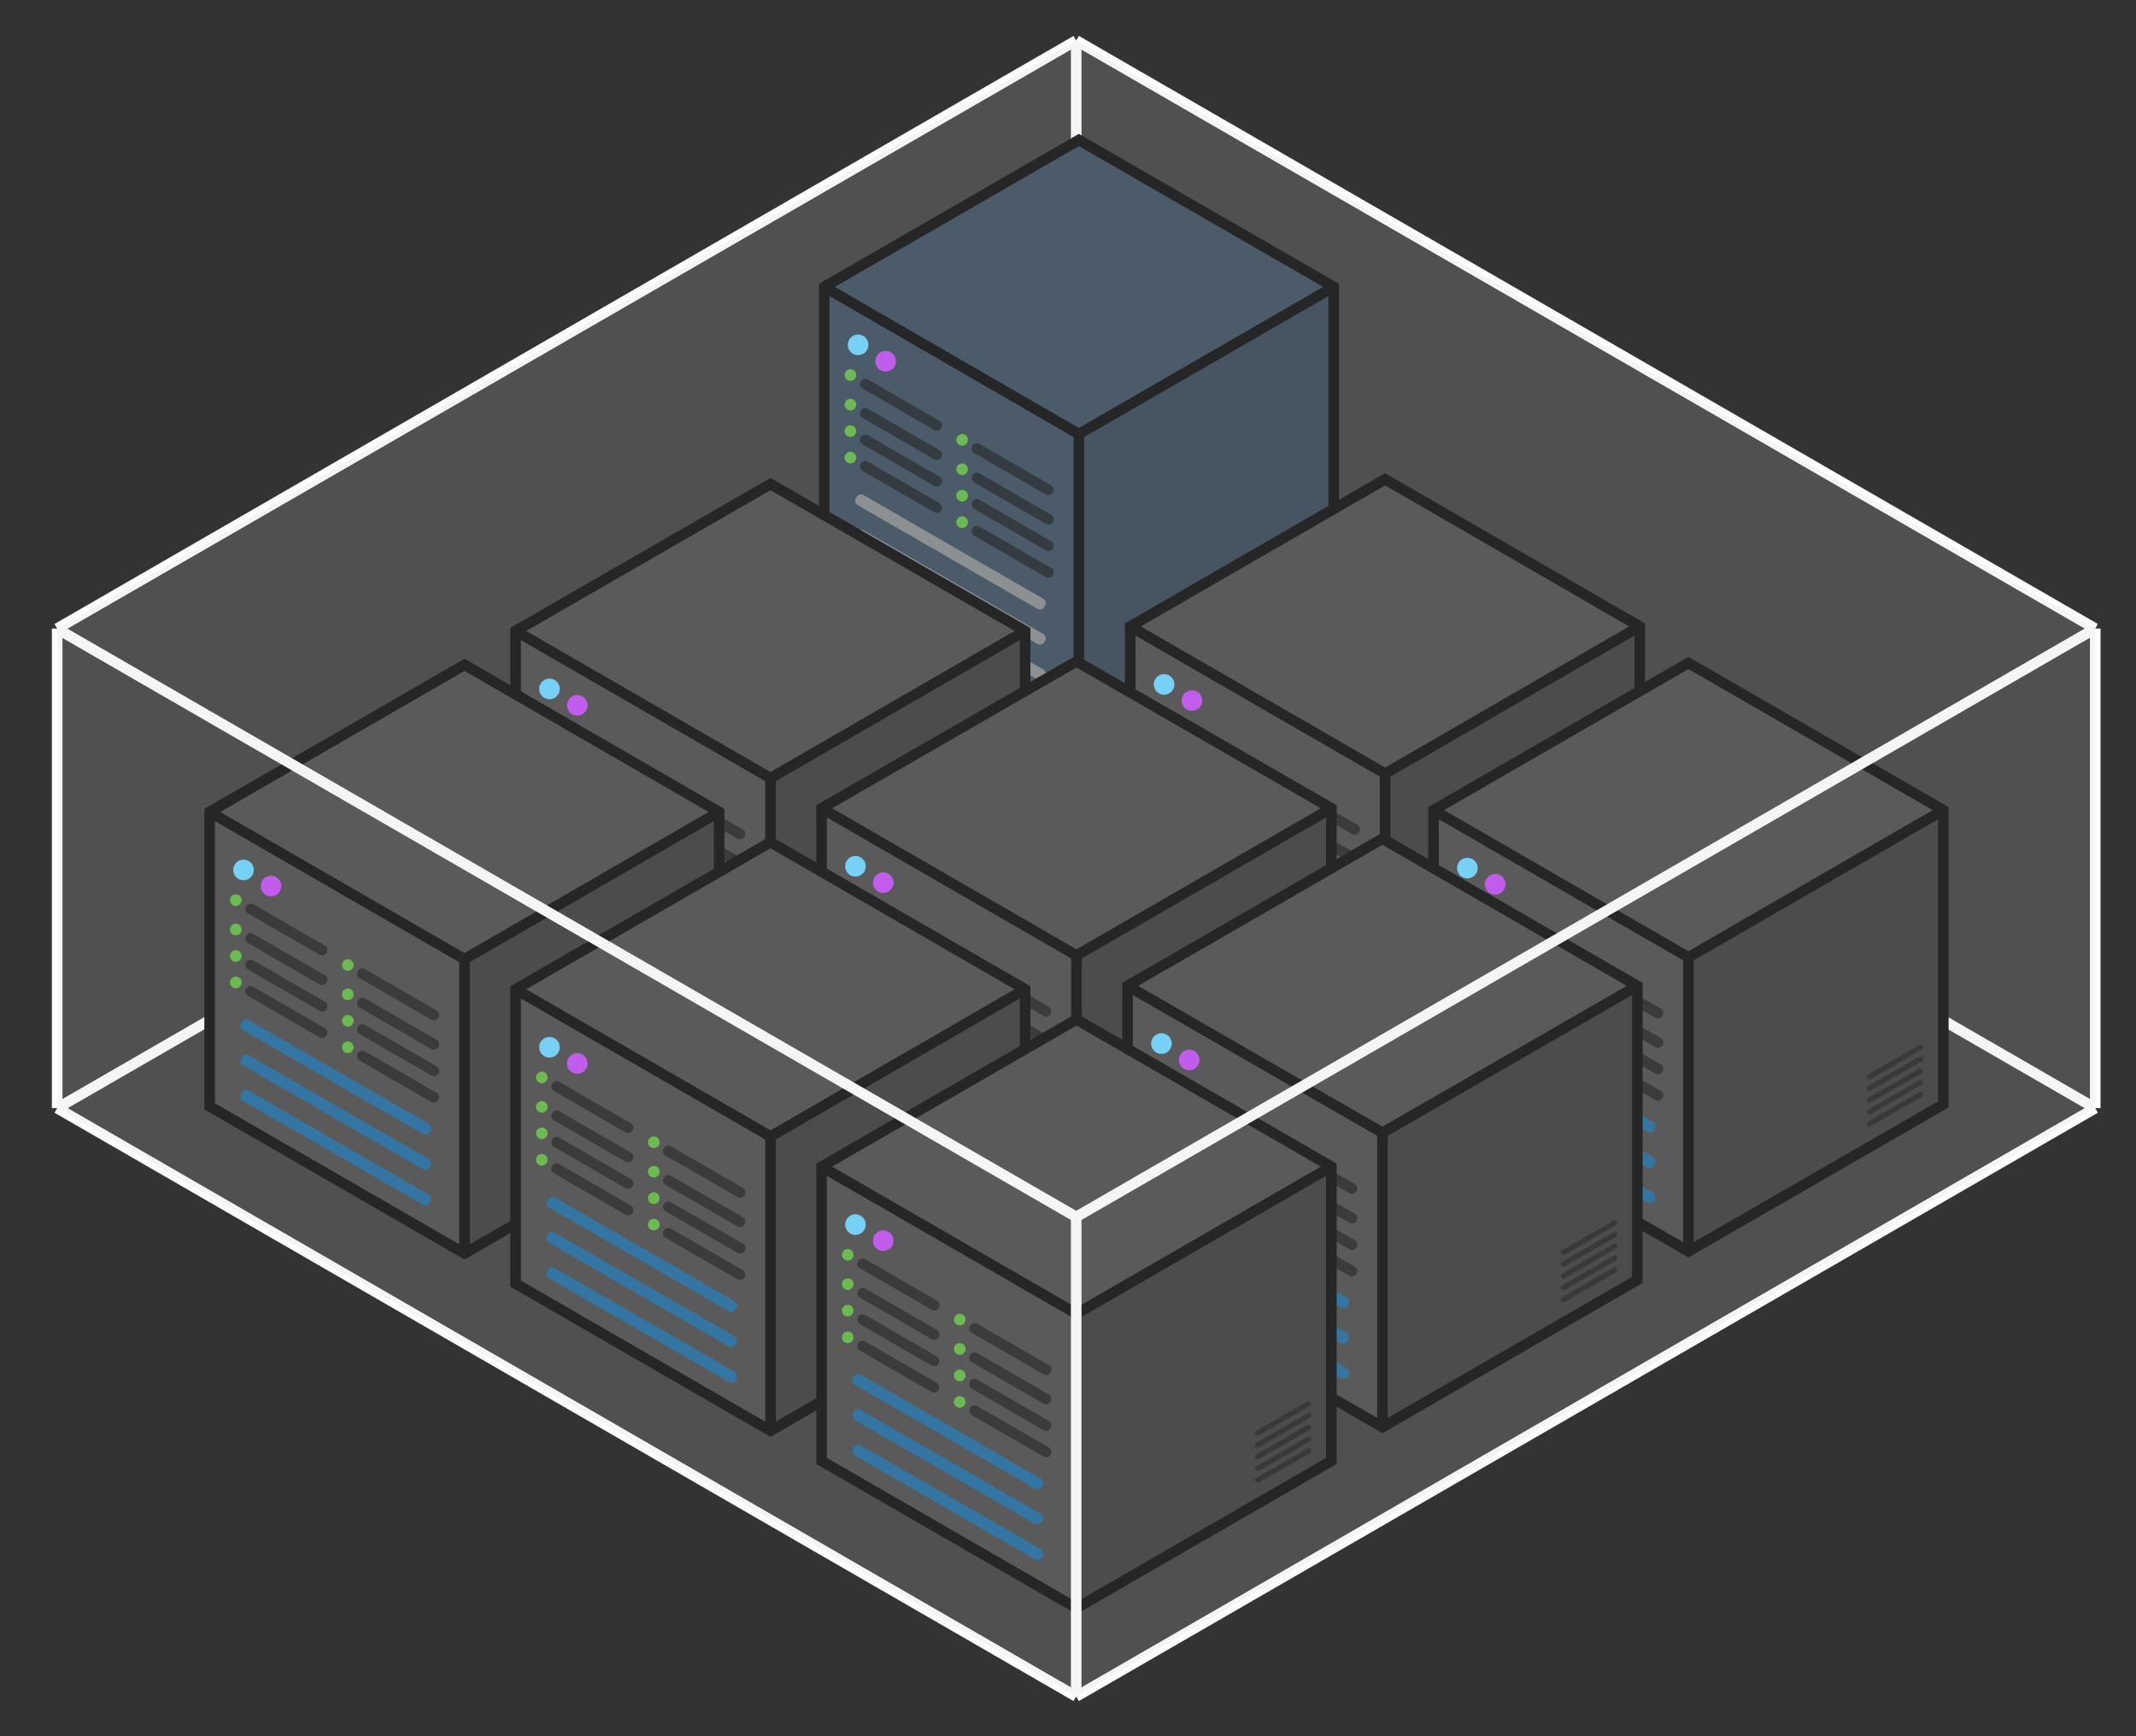 <?xml version="1.0" encoding="utf-8"?>
<!-- Generator: Adobe Illustrator 18.1.0, SVG Export Plug-In . SVG Version: 6.00 Build 0)  -->
<svg version="1.1" xmlns="http://www.w3.org/2000/svg" xmlns:xlink="http://www.w3.org/1999/xlink" x="0px" y="0px"
	 viewBox="0 0 807 656" enable-background="new 0 0 807 656" xml:space="preserve">
<rect x="0" y="0" width="807" height="656" fill="#333333" stroke="none"/>
<g id="background" display="none">
	<rect display="inline" fill="#2E343E" width="807" height="656"/>
</g>
<g id="main">
	<line fill="none" stroke="#FFFFFF" stroke-width="4" stroke-miterlimit="10" x1="406.6" y1="196.5" x2="406.6" y2="15.3"/>
	<line fill="none" stroke="#FFFFFF" stroke-width="4" stroke-miterlimit="10" x1="791.6" y1="418.7" x2="406.6" y2="196.5"/>
	<line fill="#FF0000" stroke="#FFFFFF" stroke-width="4" stroke-miterlimit="10" x1="21.6" y1="418.7" x2="406.6" y2="196.5"/>
	<g>
		<g>
			<polygon fill="#2E4153" points="311.4,108.4 407.6,164 503.9,108.4 407.6,52.9 			"/>
			<polygon fill="#293A49" points="407.6,275.2 407.6,164 503.9,108.4 503.9,219.6 			"/>
			<polygon fill="#2E4153" points="407.6,275.2 407.6,164 311.4,108.5 311.4,219.6 			"/>
			<polyline fill="none" stroke="#000000" stroke-width="4" stroke-miterlimit="10" points="311.4,108.4 407.6,164 407.6,275.2 
				407.6,164 503.9,108.4 			"/>
			<polygon fill="none" stroke="#000000" stroke-width="4" stroke-miterlimit="10" points="311.4,108.4 311.4,219.6 407.6,275.2 
				503.9,219.6 503.9,108.4 407.6,52.9 			"/>
			<g>
				<path fill="#7E8284" d="M394.6,229.3c-0.6,1-1.8,1.3-2.7,0.7l-67.8-39.1c-1-0.6-1.3-1.8-0.7-2.7l0.2-0.4c0.6-1,1.8-1.3,2.7-0.7
					l67.8,39.1c1,0.6,1.3,1.8,0.7,2.7L394.6,229.3z"/>
			</g>
			<g>
				<path fill="#7E8284" d="M394.6,242.6c-0.6,1-1.8,1.3-2.7,0.7l-67.8-39.1c-1-0.6-1.3-1.8-0.7-2.7l0.2-0.4c0.6-1,1.8-1.3,2.7-0.7
					l67.8,39.1c1,0.6,1.3,1.8,0.7,2.7L394.6,242.6z"/>
			</g>
			<g>
				<path fill="#7E8284" d="M394.6,256c-0.6,1-1.8,1.3-2.7,0.7l-67.8-39.1c-1-0.6-1.3-1.8-0.7-2.7l0.2-0.4c0.6-1,1.8-1.3,2.7-0.7
					l67.8,39.1c1,0.6,1.3,1.8,0.7,2.7L394.6,256z"/>
			</g>
			<g>
				<g>
					
						<line opacity="0.6" fill="none" stroke="#000000" stroke-width="4" stroke-linecap="round" stroke-miterlimit="10" x1="396.1" y1="206.2" x2="369.1" y2="190.6"/>
					<circle fill="#54B734" cx="363.5" cy="187.3" r="2.2"/>
				</g>
				<g>
					
						<line opacity="0.6" fill="none" stroke="#000000" stroke-width="4" stroke-linecap="round" stroke-miterlimit="10" x1="396.1" y1="196.2" x2="369.1" y2="180.6"/>
					<circle fill="#54B734" cx="363.5" cy="177.3" r="2.2"/>
				</g>
				<g>
					
						<line opacity="0.6" fill="none" stroke="#000000" stroke-width="4" stroke-linecap="round" stroke-miterlimit="10" x1="396.1" y1="185.1" x2="369.1" y2="169.5"/>
					<circle fill="#54B734" cx="363.5" cy="166.2" r="2.2"/>
				</g>
				<g>
					
						<line opacity="0.6" fill="none" stroke="#000000" stroke-width="4" stroke-linecap="round" stroke-miterlimit="10" x1="353.9" y1="181.8" x2="326.9" y2="166.2"/>
					<circle fill="#54B734" cx="321.3" cy="162.9" r="2.2"/>
				</g>
				<g>
					
						<line opacity="0.6" fill="none" stroke="#000000" stroke-width="4" stroke-linecap="round" stroke-miterlimit="10" x1="396.1" y1="216.3" x2="369.1" y2="200.7"/>
					<circle fill="#54B734" cx="363.5" cy="197.3" r="2.2"/>
				</g>
				<g>
					
						<line opacity="0.6" fill="none" stroke="#000000" stroke-width="4" stroke-linecap="round" stroke-miterlimit="10" x1="353.9" y1="191.8" x2="326.9" y2="176.2"/>
					<circle fill="#54B734" cx="321.3" cy="172.9" r="2.2"/>
				</g>
				<g>
					
						<line opacity="0.6" fill="none" stroke="#000000" stroke-width="4" stroke-linecap="round" stroke-miterlimit="10" x1="353.9" y1="171.8" x2="326.9" y2="156.2"/>
					<circle fill="#54B734" cx="321.3" cy="152.9" r="2.2"/>
				</g>
				<g>
					
						<line opacity="0.6" fill="none" stroke="#000000" stroke-width="4" stroke-linecap="round" stroke-miterlimit="10" x1="353.9" y1="160.7" x2="326.9" y2="145.1"/>
					<circle fill="#54B734" cx="321.3" cy="141.7" r="2.2"/>
				</g>
			</g>
			<circle fill="#64D0FF" cx="324.2" cy="130.3" r="3.9"/>
			<circle fill="#BF42F4" cx="334.6" cy="136.5" r="3.9"/>
			
				<line opacity="0.5" fill="none" stroke="#000000" stroke-width="2" stroke-linecap="round" stroke-miterlimit="10" x1="476.1" y1="226.9" x2="495.3" y2="215.8"/>
			
				<line opacity="0.5" fill="none" stroke="#000000" stroke-width="2" stroke-linecap="round" stroke-miterlimit="10" x1="476.1" y1="222.5" x2="495.3" y2="211.4"/>
			
				<line opacity="0.5" fill="none" stroke="#000000" stroke-width="2" stroke-linecap="round" stroke-miterlimit="10" x1="476.1" y1="218" x2="495.3" y2="206.9"/>
			
				<line opacity="0.5" fill="none" stroke="#000000" stroke-width="2" stroke-linecap="round" stroke-miterlimit="10" x1="476.1" y1="213.6" x2="495.3" y2="202.5"/>
			
				<line opacity="0.5" fill="none" stroke="#000000" stroke-width="2" stroke-linecap="round" stroke-miterlimit="10" x1="476.1" y1="209.2" x2="495.3" y2="198"/>
		</g>
		<g>
			<polygon fill="#404040" points="427,236.7 523.3,292.3 619.5,236.7 523.3,181.1 			"/>
			<polygon fill="#2F2F2F" points="523.3,403.4 523.3,292.3 619.5,236.7 619.5,347.8 			"/>
			<polygon fill="#404040" points="523.3,403.4 523.3,292.3 427,236.7 427,347.9 			"/>
			<polyline fill="none" stroke="#000000" stroke-width="4" stroke-miterlimit="10" points="427,236.7 523.3,292.3 523.3,403.4 
				523.3,292.3 619.5,236.7 			"/>
			<polygon fill="none" stroke="#000000" stroke-width="4" stroke-miterlimit="10" points="427,236.7 427,347.8 523.3,403.4 
				619.5,347.8 619.5,236.7 523.3,181.1 			"/>
			<g>
				<path fill="#10639B" d="M510.2,357.5c-0.6,1-1.8,1.3-2.7,0.7l-67.8-39.1c-1-0.5-1.3-1.8-0.7-2.7l0.2-0.4c0.6-1,1.8-1.3,2.7-0.7
					l67.8,39.1c1,0.5,1.3,1.8,0.7,2.7L510.2,357.5z"/>
			</g>
			<g>
				<path fill="#10639B" d="M510.2,370.9c-0.6,1-1.8,1.3-2.7,0.7l-67.8-39.1c-1-0.6-1.3-1.8-0.7-2.7l0.2-0.4c0.6-1,1.8-1.3,2.7-0.7
					l67.8,39.1c1,0.5,1.3,1.8,0.7,2.7L510.2,370.9z"/>
			</g>
			<g>
				<path fill="#10639B" d="M510.2,384.2c-0.6,1-1.8,1.3-2.7,0.7l-67.8-39.1c-1-0.6-1.3-1.8-0.7-2.7l0.2-0.4c0.6-1,1.8-1.3,2.7-0.7
					l67.8,39.1c1,0.6,1.3,1.8,0.7,2.7L510.2,384.2z"/>
			</g>
			<g>
				<g>
					
						<line opacity="0.6" fill="none" stroke="#000000" stroke-width="4" stroke-linecap="round" stroke-miterlimit="10" x1="511.8" y1="334.5" x2="484.7" y2="318.9"/>
					<circle fill="#54B734" cx="479.2" cy="315.6" r="2.2"/>
				</g>
				<g>
					
						<line opacity="0.6" fill="none" stroke="#000000" stroke-width="4" stroke-linecap="round" stroke-miterlimit="10" x1="511.8" y1="324.5" x2="484.7" y2="308.9"/>
					<circle fill="#54B734" cx="479.2" cy="305.5" r="2.2"/>
				</g>
				<g>
					
						<line opacity="0.6" fill="none" stroke="#000000" stroke-width="4" stroke-linecap="round" stroke-miterlimit="10" x1="511.8" y1="313.4" x2="484.7" y2="297.8"/>
					<circle fill="#54B734" cx="479.2" cy="294.4" r="2.2"/>
				</g>
				<g>
					
						<line opacity="0.6" fill="none" stroke="#000000" stroke-width="4" stroke-linecap="round" stroke-miterlimit="10" x1="469.5" y1="310" x2="442.5" y2="294.4"/>
					<circle fill="#54B734" cx="436.9" cy="291.1" r="2.2"/>
				</g>
				<g>
					
						<line opacity="0.6" fill="none" stroke="#000000" stroke-width="4" stroke-linecap="round" stroke-miterlimit="10" x1="511.8" y1="344.5" x2="484.7" y2="328.9"/>
					<circle fill="#54B734" cx="479.2" cy="325.6" r="2.2"/>
				</g>
				<g>
					
						<line opacity="0.6" fill="none" stroke="#000000" stroke-width="4" stroke-linecap="round" stroke-miterlimit="10" x1="469.5" y1="320" x2="442.5" y2="304.4"/>
					<circle fill="#54B734" cx="436.9" cy="301.1" r="2.2"/>
				</g>
				<g>
					
						<line opacity="0.6" fill="none" stroke="#000000" stroke-width="4" stroke-linecap="round" stroke-miterlimit="10" x1="469.5" y1="300" x2="442.5" y2="284.4"/>
					<circle fill="#54B734" cx="436.9" cy="281.1" r="2.2"/>
				</g>
				<g>
					
						<line opacity="0.6" fill="none" stroke="#000000" stroke-width="4" stroke-linecap="round" stroke-miterlimit="10" x1="469.5" y1="288.9" x2="442.5" y2="273.3"/>
					<circle fill="#54B734" cx="436.9" cy="270" r="2.2"/>
				</g>
			</g>
			<circle fill="#64D0FF" cx="439.8" cy="258.6" r="3.9"/>
			<circle fill="#BF42F4" cx="450.3" cy="264.7" r="3.9"/>
			
				<line opacity="0.5" fill="none" stroke="#000000" stroke-width="2" stroke-linecap="round" stroke-miterlimit="10" x1="591.7" y1="355.2" x2="611" y2="344.1"/>
			
				<line opacity="0.5" fill="none" stroke="#000000" stroke-width="2" stroke-linecap="round" stroke-miterlimit="10" x1="591.7" y1="350.7" x2="611" y2="339.6"/>
			
				<line opacity="0.5" fill="none" stroke="#000000" stroke-width="2" stroke-linecap="round" stroke-miterlimit="10" x1="591.7" y1="346.3" x2="611" y2="335.2"/>
			
				<line opacity="0.5" fill="none" stroke="#000000" stroke-width="2" stroke-linecap="round" stroke-miterlimit="10" x1="591.7" y1="341.8" x2="611" y2="330.7"/>
			
				<line opacity="0.5" fill="none" stroke="#000000" stroke-width="2" stroke-linecap="round" stroke-miterlimit="10" x1="591.7" y1="337.4" x2="611" y2="326.3"/>
		</g>
		<g>
			<polygon fill="#404040" points="541.6,306.1 637.9,361.7 734.2,306.1 637.9,250.5 			"/>
			<polygon fill="#2F2F2F" points="637.9,472.8 637.9,361.7 734.2,306.1 734.2,417.3 			"/>
			<polygon fill="#404040" points="637.9,472.8 637.9,361.7 541.6,306.1 541.6,417.3 			"/>
			<polyline fill="none" stroke="#000000" stroke-width="4" stroke-miterlimit="10" points="541.6,306.1 637.9,361.7 637.9,472.8 
				637.9,361.7 734.2,306.1 			"/>
			<polygon fill="none" stroke="#000000" stroke-width="4" stroke-miterlimit="10" points="541.6,306.1 541.6,417.3 637.9,472.8 
				734.2,417.3 734.2,306.1 637.9,250.5 			"/>
			<g>
				<path fill="#10639B" d="M624.9,426.9c-0.6,1-1.8,1.3-2.7,0.7l-67.8-39.1c-1-0.6-1.3-1.8-0.7-2.7l0.2-0.4c0.5-1,1.8-1.3,2.7-0.7
					l67.8,39.1c1,0.6,1.3,1.8,0.7,2.7L624.9,426.9z"/>
			</g>
			<g>
				<path fill="#10639B" d="M624.9,440.3c-0.6,1-1.8,1.3-2.7,0.7l-67.8-39.1c-1-0.5-1.3-1.8-0.7-2.7l0.2-0.4c0.5-1,1.8-1.3,2.7-0.7
					l67.8,39.1c1,0.6,1.3,1.8,0.7,2.7L624.9,440.3z"/>
			</g>
			<g>
				<path fill="#10639B" d="M624.9,453.6c-0.6,1-1.8,1.3-2.7,0.7l-67.8-39.1c-1-0.5-1.3-1.8-0.7-2.7l0.2-0.4c0.5-1,1.8-1.3,2.7-0.7
					l67.8,39.1c1,0.5,1.3,1.8,0.7,2.7L624.9,453.6z"/>
			</g>
			<g>
				<g>
					
						<line opacity="0.6" fill="none" stroke="#000000" stroke-width="4" stroke-linecap="round" stroke-miterlimit="10" x1="626.4" y1="403.9" x2="599.4" y2="388.3"/>
					<circle fill="#54B734" cx="593.8" cy="385" r="2.2"/>
				</g>
				<g>
					
						<line opacity="0.6" fill="none" stroke="#000000" stroke-width="4" stroke-linecap="round" stroke-miterlimit="10" x1="626.4" y1="393.9" x2="599.4" y2="378.3"/>
					<circle fill="#54B734" cx="593.8" cy="375" r="2.2"/>
				</g>
				<g>
					
						<line opacity="0.6" fill="none" stroke="#000000" stroke-width="4" stroke-linecap="round" stroke-miterlimit="10" x1="626.4" y1="382.8" x2="599.4" y2="367.2"/>
					<circle fill="#54B734" cx="593.8" cy="363.8" r="2.2"/>
				</g>
				<g>
					
						<line opacity="0.6" fill="none" stroke="#000000" stroke-width="4" stroke-linecap="round" stroke-miterlimit="10" x1="584.1" y1="379.4" x2="557.1" y2="363.8"/>
					<circle fill="#54B734" cx="551.6" cy="360.5" r="2.2"/>
				</g>
				<g>
					
						<line opacity="0.6" fill="none" stroke="#000000" stroke-width="4" stroke-linecap="round" stroke-miterlimit="10" x1="626.4" y1="413.9" x2="599.4" y2="398.3"/>
					<circle fill="#54B734" cx="593.8" cy="395" r="2.2"/>
				</g>
				<g>
					
						<line opacity="0.6" fill="none" stroke="#000000" stroke-width="4" stroke-linecap="round" stroke-miterlimit="10" x1="584.1" y1="389.4" x2="557.1" y2="373.8"/>
					<circle fill="#54B734" cx="551.6" cy="370.5" r="2.2"/>
				</g>
				<g>
					
						<line opacity="0.6" fill="none" stroke="#000000" stroke-width="4" stroke-linecap="round" stroke-miterlimit="10" x1="584.1" y1="369.4" x2="557.1" y2="353.8"/>
					<circle fill="#54B734" cx="551.6" cy="350.5" r="2.2"/>
				</g>
				<g>
					
						<line opacity="0.6" fill="none" stroke="#000000" stroke-width="4" stroke-linecap="round" stroke-miterlimit="10" x1="584.1" y1="358.3" x2="557.1" y2="342.7"/>
					<circle fill="#54B734" cx="551.6" cy="339.4" r="2.2"/>
				</g>
			</g>
			<circle fill="#64D0FF" cx="554.4" cy="328" r="3.9"/>
			<circle fill="#BF42F4" cx="564.9" cy="334.1" r="3.9"/>
			
				<line opacity="0.5" fill="none" stroke="#000000" stroke-width="2" stroke-linecap="round" stroke-miterlimit="10" x1="706.3" y1="424.6" x2="725.6" y2="413.5"/>
			
				<line opacity="0.5" fill="none" stroke="#000000" stroke-width="2" stroke-linecap="round" stroke-miterlimit="10" x1="706.3" y1="420.1" x2="725.6" y2="409"/>
			
				<line opacity="0.5" fill="none" stroke="#000000" stroke-width="2" stroke-linecap="round" stroke-miterlimit="10" x1="706.3" y1="415.7" x2="725.6" y2="404.6"/>
			
				<line opacity="0.5" fill="none" stroke="#000000" stroke-width="2" stroke-linecap="round" stroke-miterlimit="10" x1="706.3" y1="411.2" x2="725.6" y2="400.1"/>
			
				<line opacity="0.5" fill="none" stroke="#000000" stroke-width="2" stroke-linecap="round" stroke-miterlimit="10" x1="706.3" y1="406.8" x2="725.6" y2="395.7"/>
		</g>
		<g>
			<polygon fill="#404040" points="194.8,238.4 291.1,294 387.3,238.4 291.1,182.9 			"/>
			<polygon fill="#2F2F2F" points="291.1,405.2 291.1,294 387.3,238.4 387.3,349.6 			"/>
			<polygon fill="#404040" points="291.1,405.2 291.1,294 194.8,238.5 194.8,349.6 			"/>
			<polyline fill="none" stroke="#000000" stroke-width="4" stroke-miterlimit="10" points="194.8,238.4 291.1,294 291.1,405.2 
				291.1,294 387.3,238.4 			"/>
			<polygon fill="none" stroke="#000000" stroke-width="4" stroke-miterlimit="10" points="194.8,238.4 194.8,349.6 291.1,405.2 
				387.3,349.6 387.3,238.4 291.1,182.9 			"/>
			<g>
				<path fill="#10639B" d="M278,359.3c-0.6,1-1.8,1.3-2.7,0.7l-67.8-39.1c-1-0.5-1.3-1.8-0.7-2.7l0.2-0.4c0.6-1,1.8-1.3,2.7-0.7
					l67.8,39.1c1,0.6,1.3,1.8,0.7,2.7L278,359.3z"/>
			</g>
			<g>
				<path fill="#10639B" d="M278,372.6c-0.6,1-1.8,1.3-2.7,0.7l-67.8-39.1c-1-0.5-1.3-1.8-0.7-2.7l0.2-0.4c0.6-1,1.8-1.3,2.7-0.7
					l67.8,39.1c1,0.5,1.3,1.8,0.7,2.7L278,372.6z"/>
			</g>
			<g>
				<path fill="#10639B" d="M278,386c-0.6,1-1.8,1.3-2.7,0.7l-67.8-39.1c-1-0.6-1.3-1.8-0.7-2.7l0.2-0.4c0.6-1,1.8-1.3,2.7-0.7
					l67.8,39.1c1,0.5,1.3,1.8,0.7,2.7L278,386z"/>
			</g>
			<g>
				<g>
					
						<line opacity="0.6" fill="none" stroke="#000000" stroke-width="4" stroke-linecap="round" stroke-miterlimit="10" x1="279.6" y1="336.2" x2="252.5" y2="320.6"/>
					<circle fill="#54B734" cx="247" cy="317.3" r="2.2"/>
				</g>
				<g>
					
						<line opacity="0.6" fill="none" stroke="#000000" stroke-width="4" stroke-linecap="round" stroke-miterlimit="10" x1="279.6" y1="326.2" x2="252.5" y2="310.6"/>
					<circle fill="#54B734" cx="247" cy="307.3" r="2.2"/>
				</g>
				<g>
					
						<line opacity="0.6" fill="none" stroke="#000000" stroke-width="4" stroke-linecap="round" stroke-miterlimit="10" x1="279.6" y1="315.1" x2="252.5" y2="299.5"/>
					<circle fill="#54B734" cx="247" cy="296.2" r="2.2"/>
				</g>
				<g>
					
						<line opacity="0.6" fill="none" stroke="#000000" stroke-width="4" stroke-linecap="round" stroke-miterlimit="10" x1="237.3" y1="311.8" x2="210.3" y2="296.2"/>
					<circle fill="#54B734" cx="204.7" cy="292.9" r="2.2"/>
				</g>
				<g>
					
						<line opacity="0.6" fill="none" stroke="#000000" stroke-width="4" stroke-linecap="round" stroke-miterlimit="10" x1="279.6" y1="346.2" x2="252.5" y2="330.6"/>
					<circle fill="#54B734" cx="247" cy="327.3" r="2.2"/>
				</g>
				<g>
					
						<line opacity="0.6" fill="none" stroke="#000000" stroke-width="4" stroke-linecap="round" stroke-miterlimit="10" x1="237.3" y1="321.8" x2="210.3" y2="306.2"/>
					<circle fill="#54B734" cx="204.7" cy="302.9" r="2.2"/>
				</g>
				<g>
					
						<line opacity="0.6" fill="none" stroke="#000000" stroke-width="4" stroke-linecap="round" stroke-miterlimit="10" x1="237.3" y1="301.8" x2="210.3" y2="286.2"/>
					<circle fill="#54B734" cx="204.7" cy="282.8" r="2.2"/>
				</g>
				<g>
					
						<line opacity="0.6" fill="none" stroke="#000000" stroke-width="4" stroke-linecap="round" stroke-miterlimit="10" x1="237.3" y1="290.7" x2="210.3" y2="275.1"/>
					<circle fill="#54B734" cx="204.7" cy="271.7" r="2.2"/>
				</g>
			</g>
			<circle fill="#64D0FF" cx="207.6" cy="260.3" r="3.9"/>
			<circle fill="#BF42F4" cx="218.1" cy="266.5" r="3.9"/>
			
				<line opacity="0.5" fill="none" stroke="#000000" stroke-width="2" stroke-linecap="round" stroke-miterlimit="10" x1="359.5" y1="356.9" x2="378.7" y2="345.8"/>
			
				<line opacity="0.5" fill="none" stroke="#000000" stroke-width="2" stroke-linecap="round" stroke-miterlimit="10" x1="359.5" y1="352.5" x2="378.7" y2="341.4"/>
			
				<line opacity="0.5" fill="none" stroke="#000000" stroke-width="2" stroke-linecap="round" stroke-miterlimit="10" x1="359.5" y1="348" x2="378.7" y2="336.9"/>
			
				<line opacity="0.5" fill="none" stroke="#000000" stroke-width="2" stroke-linecap="round" stroke-miterlimit="10" x1="359.5" y1="343.6" x2="378.7" y2="332.5"/>
			
				<line opacity="0.5" fill="none" stroke="#000000" stroke-width="2" stroke-linecap="round" stroke-miterlimit="10" x1="359.5" y1="339.2" x2="378.7" y2="328"/>
		</g>
		<g>
			<polygon fill="#404040" points="79.2,306.8 175.5,362.4 271.7,306.8 175.5,251.2 			"/>
			<polygon fill="#2F2F2F" points="175.5,473.6 175.5,362.4 271.7,306.8 271.7,418 			"/>
			<polygon fill="#404040" points="175.4,473.6 175.4,362.4 79.2,306.8 79.2,418 			"/>
			<polyline fill="none" stroke="#000000" stroke-width="4" stroke-miterlimit="10" points="79.2,306.8 175.5,362.4 175.5,473.6 
				175.5,362.4 271.7,306.8 			"/>
			<polygon fill="none" stroke="#000000" stroke-width="4" stroke-miterlimit="10" points="79.2,306.8 79.2,418 175.5,473.6 
				271.7,418 271.7,306.8 175.5,251.2 			"/>
			<g>
				<path fill="#10639B" d="M162.4,427.7c-0.6,1-1.8,1.3-2.7,0.7l-67.8-39.1c-1-0.6-1.3-1.8-0.7-2.7l0.2-0.4c0.6-1,1.8-1.3,2.7-0.7
					l67.8,39.1c1,0.6,1.3,1.8,0.7,2.7L162.4,427.7z"/>
			</g>
			<g>
				<path fill="#10639B" d="M162.4,441c-0.6,1-1.8,1.3-2.7,0.7l-67.8-39.1c-1-0.5-1.3-1.8-0.7-2.7l0.2-0.4c0.6-1,1.8-1.3,2.7-0.7
					l67.8,39.1c1,0.5,1.3,1.8,0.7,2.7L162.4,441z"/>
			</g>
			<g>
				<path fill="#10639B" d="M162.4,454.4c-0.6,1-1.8,1.3-2.7,0.7L91.9,416c-1-0.5-1.3-1.8-0.7-2.7l0.2-0.4c0.6-1,1.8-1.3,2.7-0.7
					l67.8,39.1c1,0.5,1.3,1.8,0.7,2.7L162.4,454.4z"/>
			</g>
			<g>
				<g>
					
						<line opacity="0.6" fill="none" stroke="#000000" stroke-width="4" stroke-linecap="round" stroke-miterlimit="10" x1="163.9" y1="404.6" x2="136.9" y2="389"/>
					<circle fill="#54B734" cx="131.4" cy="385.7" r="2.2"/>
				</g>
				<g>
					
						<line opacity="0.6" fill="none" stroke="#000000" stroke-width="4" stroke-linecap="round" stroke-miterlimit="10" x1="163.9" y1="394.6" x2="136.9" y2="379"/>
					<circle fill="#54B734" cx="131.4" cy="375.7" r="2.2"/>
				</g>
				<g>
					
						<line opacity="0.6" fill="none" stroke="#000000" stroke-width="4" stroke-linecap="round" stroke-miterlimit="10" x1="163.9" y1="383.5" x2="136.9" y2="367.9"/>
					<circle fill="#54B734" cx="131.4" cy="364.6" r="2.2"/>
				</g>
				<g>
					
						<line opacity="0.6" fill="none" stroke="#000000" stroke-width="4" stroke-linecap="round" stroke-miterlimit="10" x1="121.7" y1="380.2" x2="94.7" y2="364.6"/>
					<circle fill="#54B734" cx="89.1" cy="361.2" r="2.2"/>
				</g>
				<g>
					
						<line opacity="0.6" fill="none" stroke="#000000" stroke-width="4" stroke-linecap="round" stroke-miterlimit="10" x1="163.9" y1="414.6" x2="136.9" y2="399"/>
					<circle fill="#54B734" cx="131.4" cy="395.7" r="2.2"/>
				</g>
				<g>
					
						<line opacity="0.6" fill="none" stroke="#000000" stroke-width="4" stroke-linecap="round" stroke-miterlimit="10" x1="121.7" y1="390.2" x2="94.7" y2="374.6"/>
					<circle fill="#54B734" cx="89.1" cy="371.2" r="2.2"/>
				</g>
				<g>
					
						<line opacity="0.6" fill="none" stroke="#000000" stroke-width="4" stroke-linecap="round" stroke-miterlimit="10" x1="121.7" y1="370.2" x2="94.7" y2="354.6"/>
					<circle fill="#54B734" cx="89.1" cy="351.2" r="2.2"/>
				</g>
				<g>
					
						<line opacity="0.6" fill="none" stroke="#000000" stroke-width="4" stroke-linecap="round" stroke-miterlimit="10" x1="121.7" y1="359" x2="94.7" y2="343.4"/>
					<circle fill="#54B734" cx="89.1" cy="340.1" r="2.2"/>
				</g>
			</g>
			<circle fill="#64D0FF" cx="92" cy="328.7" r="3.9"/>
			<circle fill="#BF42F4" cx="102.4" cy="334.8" r="3.9"/>
			
				<line opacity="0.5" fill="none" stroke="#000000" stroke-width="2" stroke-linecap="round" stroke-miterlimit="10" x1="243.9" y1="425.3" x2="263.1" y2="414.2"/>
			
				<line opacity="0.5" fill="none" stroke="#000000" stroke-width="2" stroke-linecap="round" stroke-miterlimit="10" x1="243.9" y1="420.9" x2="263.1" y2="409.7"/>
			
				<line opacity="0.5" fill="none" stroke="#000000" stroke-width="2" stroke-linecap="round" stroke-miterlimit="10" x1="243.9" y1="416.4" x2="263.1" y2="405.3"/>
			
				<line opacity="0.5" fill="none" stroke="#000000" stroke-width="2" stroke-linecap="round" stroke-miterlimit="10" x1="243.9" y1="412" x2="263.1" y2="400.9"/>
			
				<line opacity="0.5" fill="none" stroke="#000000" stroke-width="2" stroke-linecap="round" stroke-miterlimit="10" x1="243.9" y1="407.5" x2="263.1" y2="396.4"/>
		</g>
		<g>
			<polygon fill="#404040" points="310.4,305.4 406.7,361 503,305.4 406.7,249.9 			"/>
			<polygon fill="#2F2F2F" points="406.7,472.2 406.7,361 503,305.4 503,416.6 			"/>
			<polygon fill="#404040" points="406.7,472.2 406.7,361 310.4,305.5 310.4,416.6 			"/>
			<polyline fill="none" stroke="#000000" stroke-width="4" stroke-miterlimit="10" points="310.4,305.4 406.7,361 406.7,472.2 
				406.7,361 503,305.4 			"/>
			<polygon fill="none" stroke="#000000" stroke-width="4" stroke-miterlimit="10" points="310.4,305.4 310.4,416.6 406.7,472.2 
				503,416.6 503,305.4 406.7,249.9 			"/>
			<g>
				<path fill="#10639B" d="M393.6,426.3c-0.6,1-1.8,1.3-2.7,0.7l-67.8-39.1c-1-0.6-1.3-1.8-0.7-2.7l0.2-0.4c0.6-1,1.8-1.3,2.7-0.7
					l67.8,39.1c1,0.5,1.3,1.8,0.7,2.7L393.6,426.3z"/>
			</g>
			<g>
				<path fill="#10639B" d="M393.6,439.6c-0.6,1-1.8,1.3-2.7,0.7l-67.8-39.1c-1-0.5-1.3-1.8-0.7-2.7l0.2-0.4c0.6-1,1.8-1.3,2.7-0.7
					l67.8,39.1c1,0.6,1.3,1.8,0.7,2.7L393.6,439.6z"/>
			</g>
			<g>
				<path fill="#10639B" d="M393.6,453c-0.6,1-1.8,1.3-2.7,0.7l-67.8-39.1c-1-0.5-1.3-1.8-0.7-2.7l0.2-0.4c0.6-1,1.8-1.3,2.7-0.7
					l67.8,39.1c1,0.5,1.3,1.8,0.7,2.7L393.6,453z"/>
			</g>
			<g>
				<g>
					
						<line opacity="0.6" fill="none" stroke="#000000" stroke-width="4" stroke-linecap="round" stroke-miterlimit="10" x1="395.2" y1="403.3" x2="368.2" y2="387.7"/>
					<circle fill="#54B734" cx="362.6" cy="384.3" r="2.2"/>
				</g>
				<g>
					
						<line opacity="0.6" fill="none" stroke="#000000" stroke-width="4" stroke-linecap="round" stroke-miterlimit="10" x1="395.2" y1="393.2" x2="368.2" y2="377.6"/>
					<circle fill="#54B734" cx="362.6" cy="374.3" r="2.2"/>
				</g>
				<g>
					
						<line opacity="0.6" fill="none" stroke="#000000" stroke-width="4" stroke-linecap="round" stroke-miterlimit="10" x1="395.2" y1="382.1" x2="368.2" y2="366.5"/>
					<circle fill="#54B734" cx="362.6" cy="363.2" r="2.2"/>
				</g>
				<g>
					
						<line opacity="0.6" fill="none" stroke="#000000" stroke-width="4" stroke-linecap="round" stroke-miterlimit="10" x1="352.9" y1="378.8" x2="325.9" y2="363.2"/>
					<circle fill="#54B734" cx="320.3" cy="359.9" r="2.2"/>
				</g>
				<g>
					
						<line opacity="0.6" fill="none" stroke="#000000" stroke-width="4" stroke-linecap="round" stroke-miterlimit="10" x1="395.2" y1="413.3" x2="368.2" y2="397.7"/>
					<circle fill="#54B734" cx="362.6" cy="394.3" r="2.2"/>
				</g>
				<g>
					
						<line opacity="0.6" fill="none" stroke="#000000" stroke-width="4" stroke-linecap="round" stroke-miterlimit="10" x1="352.9" y1="388.8" x2="325.9" y2="373.2"/>
					<circle fill="#54B734" cx="320.3" cy="369.9" r="2.2"/>
				</g>
				<g>
					
						<line opacity="0.6" fill="none" stroke="#000000" stroke-width="4" stroke-linecap="round" stroke-miterlimit="10" x1="352.9" y1="368.8" x2="325.9" y2="353.2"/>
					<circle fill="#54B734" cx="320.3" cy="349.9" r="2.2"/>
				</g>
				<g>
					
						<line opacity="0.6" fill="none" stroke="#000000" stroke-width="4" stroke-linecap="round" stroke-miterlimit="10" x1="352.9" y1="357.7" x2="325.9" y2="342.1"/>
					<circle fill="#54B734" cx="320.3" cy="338.7" r="2.2"/>
				</g>
			</g>
			<circle fill="#64D0FF" cx="323.2" cy="327.3" r="3.9"/>
			<circle fill="#BF42F4" cx="333.7" cy="333.5" r="3.9"/>
			
				<line opacity="0.5" fill="none" stroke="#000000" stroke-width="2" stroke-linecap="round" stroke-miterlimit="10" x1="475.1" y1="423.9" x2="494.4" y2="412.8"/>
			
				<line opacity="0.5" fill="none" stroke="#000000" stroke-width="2" stroke-linecap="round" stroke-miterlimit="10" x1="475.1" y1="419.5" x2="494.4" y2="408.4"/>
			
				<line opacity="0.5" fill="none" stroke="#000000" stroke-width="2" stroke-linecap="round" stroke-miterlimit="10" x1="475.1" y1="415.1" x2="494.4" y2="403.9"/>
			
				<line opacity="0.5" fill="none" stroke="#000000" stroke-width="2" stroke-linecap="round" stroke-miterlimit="10" x1="475.1" y1="410.6" x2="494.4" y2="399.5"/>
			
				<line opacity="0.5" fill="none" stroke="#000000" stroke-width="2" stroke-linecap="round" stroke-miterlimit="10" x1="475.1" y1="406.2" x2="494.4" y2="395"/>
		</g>
		<g>
			<polygon fill="#404040" points="194.8,373.8 291.1,429.4 387.3,373.8 291.1,318.2 			"/>
			<polygon fill="#2F2F2F" points="291.1,540.6 291.1,429.4 387.3,373.8 387.3,485 			"/>
			<polygon fill="#404040" points="291.1,540.6 291.1,429.4 194.8,373.8 194.8,485 			"/>
			<polyline fill="none" stroke="#000000" stroke-width="4" stroke-miterlimit="10" points="194.8,373.8 291.1,429.4 291.1,540.6 
				291.1,429.4 387.3,373.8 			"/>
			<polygon fill="none" stroke="#000000" stroke-width="4" stroke-miterlimit="10" points="194.8,373.8 194.8,485 291.1,540.6 
				387.3,485 387.3,373.8 291.1,318.2 			"/>
			<g>
				<path fill="#10639B" d="M278,494.7c-0.6,1-1.8,1.3-2.7,0.7l-67.8-39.1c-1-0.5-1.3-1.8-0.7-2.7l0.2-0.4c0.6-1,1.8-1.3,2.7-0.7
					l67.8,39.1c1,0.5,1.3,1.8,0.7,2.7L278,494.7z"/>
			</g>
			<g>
				<path fill="#10639B" d="M278,508c-0.6,1-1.8,1.3-2.7,0.7l-67.8-39.1c-1-0.6-1.3-1.8-0.7-2.7l0.2-0.4c0.6-1,1.8-1.3,2.7-0.7
					l67.8,39.1c1,0.6,1.3,1.8,0.7,2.7L278,508z"/>
			</g>
			<g>
				<path fill="#10639B" d="M278,521.4c-0.6,1-1.8,1.3-2.7,0.7L207.5,483c-1-0.5-1.3-1.8-0.7-2.7l0.2-0.4c0.6-1,1.8-1.3,2.7-0.7
					l67.8,39.1c1,0.5,1.3,1.8,0.7,2.7L278,521.4z"/>
			</g>
			<g>
				<g>
					
						<line opacity="0.6" fill="none" stroke="#000000" stroke-width="4" stroke-linecap="round" stroke-miterlimit="10" x1="279.6" y1="471.6" x2="252.5" y2="456"/>
					<circle fill="#54B734" cx="247" cy="452.7" r="2.2"/>
				</g>
				<g>
					
						<line opacity="0.6" fill="none" stroke="#000000" stroke-width="4" stroke-linecap="round" stroke-miterlimit="10" x1="279.6" y1="461.6" x2="252.5" y2="446"/>
					<circle fill="#54B734" cx="247" cy="442.7" r="2.2"/>
				</g>
				<g>
					
						<line opacity="0.6" fill="none" stroke="#000000" stroke-width="4" stroke-linecap="round" stroke-miterlimit="10" x1="279.6" y1="450.5" x2="252.5" y2="434.9"/>
					<circle fill="#54B734" cx="247" cy="431.6" r="2.2"/>
				</g>
				<g>
					
						<line opacity="0.6" fill="none" stroke="#000000" stroke-width="4" stroke-linecap="round" stroke-miterlimit="10" x1="237.3" y1="447.2" x2="210.3" y2="431.6"/>
					<circle fill="#54B734" cx="204.7" cy="428.2" r="2.2"/>
				</g>
				<g>
					
						<line opacity="0.6" fill="none" stroke="#000000" stroke-width="4" stroke-linecap="round" stroke-miterlimit="10" x1="279.6" y1="481.6" x2="252.5" y2="466"/>
					<circle fill="#54B734" cx="247" cy="462.7" r="2.2"/>
				</g>
				<g>
					
						<line opacity="0.6" fill="none" stroke="#000000" stroke-width="4" stroke-linecap="round" stroke-miterlimit="10" x1="237.3" y1="457.2" x2="210.3" y2="441.6"/>
					<circle fill="#54B734" cx="204.7" cy="438.2" r="2.2"/>
				</g>
				<g>
					
						<line opacity="0.6" fill="none" stroke="#000000" stroke-width="4" stroke-linecap="round" stroke-miterlimit="10" x1="237.3" y1="437.2" x2="210.3" y2="421.6"/>
					<circle fill="#54B734" cx="204.7" cy="418.2" r="2.2"/>
				</g>
				<g>
					
						<line opacity="0.6" fill="none" stroke="#000000" stroke-width="4" stroke-linecap="round" stroke-miterlimit="10" x1="237.3" y1="426.1" x2="210.3" y2="410.5"/>
					<circle fill="#54B734" cx="204.7" cy="407.1" r="2.2"/>
				</g>
			</g>
			<circle fill="#64D0FF" cx="207.6" cy="395.7" r="3.9"/>
			<circle fill="#BF42F4" cx="218.1" cy="401.8" r="3.9"/>
			
				<line opacity="0.5" fill="none" stroke="#000000" stroke-width="2" stroke-linecap="round" stroke-miterlimit="10" x1="359.5" y1="492.3" x2="378.8" y2="481.2"/>
			
				<line opacity="0.5" fill="none" stroke="#000000" stroke-width="2" stroke-linecap="round" stroke-miterlimit="10" x1="359.5" y1="487.9" x2="378.8" y2="476.8"/>
			
				<line opacity="0.5" fill="none" stroke="#000000" stroke-width="2" stroke-linecap="round" stroke-miterlimit="10" x1="359.5" y1="483.4" x2="378.8" y2="472.3"/>
			
				<line opacity="0.5" fill="none" stroke="#000000" stroke-width="2" stroke-linecap="round" stroke-miterlimit="10" x1="359.5" y1="479" x2="378.8" y2="467.9"/>
			
				<line opacity="0.5" fill="none" stroke="#000000" stroke-width="2" stroke-linecap="round" stroke-miterlimit="10" x1="359.5" y1="474.5" x2="378.8" y2="463.4"/>
		</g>
		<g>
			<polygon fill="#404040" points="426,372.5 522.3,428 618.6,372.5 522.3,316.9 			"/>
			<polygon fill="#2F2F2F" points="522.3,539.2 522.3,428 618.6,372.5 618.6,483.6 			"/>
			<polygon fill="#404040" points="522.3,539.2 522.3,428.1 426,372.5 426,483.6 			"/>
			<polyline fill="none" stroke="#000000" stroke-width="4" stroke-miterlimit="10" points="426,372.5 522.3,428 522.3,539.2 
				522.3,428 618.6,372.5 			"/>
			<polygon fill="none" stroke="#000000" stroke-width="4" stroke-miterlimit="10" points="426,372.5 426,483.6 522.3,539.2 
				618.6,483.6 618.6,372.5 522.3,316.9 			"/>
			<g>
				<path fill="#10639B" d="M509.2,493.3c-0.6,1-1.8,1.3-2.7,0.7l-67.8-39.1c-1-0.5-1.3-1.8-0.7-2.7l0.2-0.4c0.6-1,1.8-1.3,2.7-0.7
					l67.8,39.1c1,0.5,1.3,1.8,0.7,2.7L509.2,493.3z"/>
			</g>
			<g>
				<path fill="#10639B" d="M509.2,506.7c-0.6,1-1.8,1.3-2.7,0.7l-67.8-39.1c-1-0.6-1.3-1.8-0.7-2.7l0.2-0.4c0.6-1,1.8-1.3,2.7-0.7
					l67.8,39.1c1,0.6,1.3,1.8,0.7,2.7L509.2,506.7z"/>
			</g>
			<g>
				<path fill="#10639B" d="M509.2,520c-0.6,1-1.8,1.3-2.7,0.7l-67.8-39.1c-1-0.5-1.3-1.8-0.7-2.7l0.2-0.4c0.6-1,1.8-1.3,2.7-0.7
					l67.8,39.1c1,0.5,1.3,1.8,0.7,2.7L509.2,520z"/>
			</g>
			<g>
				<g>
					
						<line opacity="0.6" fill="none" stroke="#000000" stroke-width="4" stroke-linecap="round" stroke-miterlimit="10" x1="510.8" y1="470.3" x2="483.8" y2="454.7"/>
					<circle fill="#54B734" cx="478.2" cy="451.3" r="2.2"/>
				</g>
				<g>
					
						<line opacity="0.6" fill="none" stroke="#000000" stroke-width="4" stroke-linecap="round" stroke-miterlimit="10" x1="510.8" y1="460.3" x2="483.8" y2="444.7"/>
					<circle fill="#54B734" cx="478.2" cy="441.3" r="2.2"/>
				</g>
				<g>
					
						<line opacity="0.6" fill="none" stroke="#000000" stroke-width="4" stroke-linecap="round" stroke-miterlimit="10" x1="510.8" y1="449.1" x2="483.8" y2="433.5"/>
					<circle fill="#54B734" cx="478.2" cy="430.2" r="2.2"/>
				</g>
				<g>
					
						<line opacity="0.6" fill="none" stroke="#000000" stroke-width="4" stroke-linecap="round" stroke-miterlimit="10" x1="468.5" y1="445.8" x2="441.5" y2="430.2"/>
					<circle fill="#54B734" cx="436" cy="426.9" r="2.2"/>
				</g>
				<g>
					
						<line opacity="0.6" fill="none" stroke="#000000" stroke-width="4" stroke-linecap="round" stroke-miterlimit="10" x1="510.8" y1="480.3" x2="483.8" y2="464.7"/>
					<circle fill="#54B734" cx="478.2" cy="461.3" r="2.2"/>
				</g>
				<g>
					
						<line opacity="0.6" fill="none" stroke="#000000" stroke-width="4" stroke-linecap="round" stroke-miterlimit="10" x1="468.5" y1="455.8" x2="441.5" y2="440.2"/>
					<circle fill="#54B734" cx="436" cy="436.9" r="2.2"/>
				</g>
				<g>
					
						<line opacity="0.6" fill="none" stroke="#000000" stroke-width="4" stroke-linecap="round" stroke-miterlimit="10" x1="468.5" y1="435.8" x2="441.5" y2="420.2"/>
					<circle fill="#54B734" cx="436" cy="416.9" r="2.2"/>
				</g>
				<g>
					
						<line opacity="0.6" fill="none" stroke="#000000" stroke-width="4" stroke-linecap="round" stroke-miterlimit="10" x1="468.5" y1="424.7" x2="441.5" y2="409.1"/>
					<circle fill="#54B734" cx="436" cy="405.8" r="2.2"/>
				</g>
			</g>
			<circle fill="#64D0FF" cx="438.8" cy="394.3" r="3.9"/>
			<circle fill="#BF42F4" cx="449.3" cy="400.5" r="3.9"/>
			
				<line opacity="0.5" fill="none" stroke="#000000" stroke-width="2" stroke-linecap="round" stroke-miterlimit="10" x1="590.7" y1="491" x2="610" y2="479.8"/>
			
				<line opacity="0.5" fill="none" stroke="#000000" stroke-width="2" stroke-linecap="round" stroke-miterlimit="10" x1="590.7" y1="486.5" x2="610" y2="475.4"/>
			
				<line opacity="0.5" fill="none" stroke="#000000" stroke-width="2" stroke-linecap="round" stroke-miterlimit="10" x1="590.7" y1="482.1" x2="610" y2="470.9"/>
			
				<line opacity="0.5" fill="none" stroke="#000000" stroke-width="2" stroke-linecap="round" stroke-miterlimit="10" x1="590.7" y1="477.6" x2="610" y2="466.5"/>
			
				<line opacity="0.5" fill="none" stroke="#000000" stroke-width="2" stroke-linecap="round" stroke-miterlimit="10" x1="590.7" y1="473.2" x2="610" y2="462.1"/>
		</g>
		<g>
			<polygon fill="#404040" points="310.4,440.8 406.7,496.4 503,440.8 406.7,385.2 			"/>
			<polygon fill="#2F2F2F" points="406.7,607.6 406.7,496.4 503,440.8 503,552 			"/>
			<polygon fill="#404040" points="406.7,607.6 406.7,496.4 310.4,440.8 310.4,552 			"/>
			<polyline fill="none" stroke="#000000" stroke-width="4" stroke-miterlimit="10" points="310.4,440.8 406.7,496.4 406.7,607.6 
				406.7,496.4 503,440.8 			"/>
			<polygon fill="none" stroke="#000000" stroke-width="4" stroke-miterlimit="10" points="310.4,440.8 310.4,552 406.7,607.6 
				503,552 503,440.8 406.7,385.2 			"/>
			<g>
				<path fill="#10639B" d="M393.6,561.7c-0.6,1-1.8,1.3-2.7,0.7l-67.8-39.1c-1-0.6-1.3-1.8-0.7-2.7l0.2-0.4c0.6-1,1.8-1.3,2.7-0.7
					l67.8,39.1c1,0.5,1.3,1.8,0.7,2.7L393.6,561.7z"/>
			</g>
			<g>
				<path fill="#10639B" d="M393.6,575c-0.6,1-1.8,1.3-2.7,0.7l-67.8-39.1c-1-0.5-1.3-1.8-0.7-2.7l0.2-0.4c0.6-1,1.8-1.3,2.7-0.7
					l67.8,39.1c1,0.5,1.3,1.8,0.7,2.7L393.6,575z"/>
			</g>
			<g>
				<path fill="#10639B" d="M393.6,588.4c-0.6,1-1.8,1.3-2.7,0.7L323.1,550c-1-0.5-1.3-1.8-0.7-2.7l0.2-0.4c0.6-1,1.8-1.3,2.7-0.7
					l67.8,39.1c1,0.5,1.3,1.8,0.7,2.7L393.6,588.4z"/>
			</g>
			<g>
				<g>
					
						<line opacity="0.6" fill="none" stroke="#000000" stroke-width="4" stroke-linecap="round" stroke-miterlimit="10" x1="395.2" y1="538.6" x2="368.2" y2="523"/>
					<circle fill="#54B734" cx="362.6" cy="519.7" r="2.2"/>
				</g>
				<g>
					
						<line opacity="0.6" fill="none" stroke="#000000" stroke-width="4" stroke-linecap="round" stroke-miterlimit="10" x1="395.2" y1="528.6" x2="368.2" y2="513"/>
					<circle fill="#54B734" cx="362.6" cy="509.7" r="2.2"/>
				</g>
				<g>
					
						<line opacity="0.6" fill="none" stroke="#000000" stroke-width="4" stroke-linecap="round" stroke-miterlimit="10" x1="395.2" y1="517.5" x2="368.2" y2="501.9"/>
					<circle fill="#54B734" cx="362.6" cy="498.6" r="2.2"/>
				</g>
				<g>
					
						<line opacity="0.6" fill="none" stroke="#000000" stroke-width="4" stroke-linecap="round" stroke-miterlimit="10" x1="352.9" y1="514.2" x2="325.9" y2="498.6"/>
					<circle fill="#54B734" cx="320.3" cy="495.2" r="2.2"/>
				</g>
				<g>
					
						<line opacity="0.6" fill="none" stroke="#000000" stroke-width="4" stroke-linecap="round" stroke-miterlimit="10" x1="395.2" y1="548.6" x2="368.2" y2="533"/>
					<circle fill="#54B734" cx="362.6" cy="529.7" r="2.2"/>
				</g>
				<g>
					
						<line opacity="0.6" fill="none" stroke="#000000" stroke-width="4" stroke-linecap="round" stroke-miterlimit="10" x1="352.9" y1="524.2" x2="325.9" y2="508.6"/>
					<circle fill="#54B734" cx="320.3" cy="505.3" r="2.2"/>
				</g>
				<g>
					
						<line opacity="0.6" fill="none" stroke="#000000" stroke-width="4" stroke-linecap="round" stroke-miterlimit="10" x1="352.9" y1="504.2" x2="325.9" y2="488.6"/>
					<circle fill="#54B734" cx="320.3" cy="485.2" r="2.2"/>
				</g>
				<g>
					
						<line opacity="0.6" fill="none" stroke="#000000" stroke-width="4" stroke-linecap="round" stroke-miterlimit="10" x1="352.9" y1="493.1" x2="325.9" y2="477.5"/>
					<circle fill="#54B734" cx="320.3" cy="474.1" r="2.2"/>
				</g>
			</g>
			<circle fill="#64D0FF" cx="323.2" cy="462.7" r="3.9"/>
			<circle fill="#BF42F4" cx="333.7" cy="468.8" r="3.9"/>
			
				<line opacity="0.5" fill="none" stroke="#000000" stroke-width="2" stroke-linecap="round" stroke-miterlimit="10" x1="475.1" y1="559.3" x2="494.4" y2="548.2"/>
			
				<line opacity="0.5" fill="none" stroke="#000000" stroke-width="2" stroke-linecap="round" stroke-miterlimit="10" x1="475.1" y1="554.9" x2="494.4" y2="543.8"/>
			
				<line opacity="0.5" fill="none" stroke="#000000" stroke-width="2" stroke-linecap="round" stroke-miterlimit="10" x1="475.1" y1="550.4" x2="494.4" y2="539.3"/>
			
				<line opacity="0.5" fill="none" stroke="#000000" stroke-width="2" stroke-linecap="round" stroke-miterlimit="10" x1="475.1" y1="546" x2="494.4" y2="534.9"/>
			
				<line opacity="0.5" fill="none" stroke="#000000" stroke-width="2" stroke-linecap="round" stroke-miterlimit="10" x1="475.1" y1="541.5" x2="494.4" y2="530.4"/>
		</g>
	</g>
	<line fill="#FF0000" stroke="#FFFFFF" stroke-width="4" stroke-miterlimit="10" x1="406.6" y1="641" x2="791.6" y2="418.7"/>
	<line fill="none" stroke="#FFFFFF" stroke-width="4" stroke-miterlimit="10" x1="406.6" y1="641" x2="21.6" y2="418.7"/>
	<line fill="none" stroke="#FFFFFF" stroke-width="4" stroke-miterlimit="10" x1="791.6" y1="237.5" x2="406.6" y2="15.3"/>
	<line fill="#FF0000" stroke="#FFFFFF" stroke-width="4" stroke-miterlimit="10" x1="21.6" y1="237.5" x2="406.6" y2="15.3"/>
	<line fill="none" stroke="#FFFFFF" stroke-width="4" stroke-miterlimit="10" x1="791.6" y1="418.7" x2="791.6" y2="237.5"/>
	<line fill="none" stroke="#FFFFFF" stroke-width="4" stroke-miterlimit="10" x1="21.6" y1="418.7" x2="21.6" y2="237.5"/>
	<line fill="none" stroke="#FFFFFF" stroke-width="4" stroke-miterlimit="10" x1="406.6" y1="641" x2="406.6" y2="459.8"/>
	<line fill="#FF0000" stroke="#FFFFFF" stroke-width="4" stroke-miterlimit="10" x1="406.6" y1="459.8" x2="791.6" y2="237.5"/>
	<line fill="none" stroke="#FFFFFF" stroke-width="4" stroke-miterlimit="10" x1="406.6" y1="459.8" x2="21.6" y2="237.6"/>
	<polyline opacity="0.1" fill="#CCCCCC" points="406.6,15.3 791.6,237.5 791.6,237.5 791.6,418.7 406.6,196.5 406.6,15.3 	"/>
	<polyline opacity="0.1" fill="#CCCCCC" points="21.6,237.5 406.6,15.3 406.6,15.3 406.6,196.5 21.6,418.7 21.6,418.7 21.6,237.5 	
		"/>
	<polyline opacity="0.1" fill="#CCCCCC" points="21.6,418.7 406.6,641 406.6,641 791.6,418.7 406.6,196.5 21.6,418.7 	"/>
	<polyline opacity="0.1" fill="#CCCCCC" points="21.6,237.6 406.6,459.8 406.6,459.8 791.6,237.5 406.6,15.3 21.6,237.5 	"/>
	<polyline opacity="0.1" fill="#CCCCCC" points="406.6,641 791.6,418.7 791.6,237.5 791.6,237.5 406.6,459.8 406.6,459.8 406.6,641 
			"/>
	<polyline opacity="0.1" fill="#CCCCCC" points="21.6,237.5 21.6,418.7 21.6,418.7 406.6,641 406.6,459.8 406.6,459.8 21.6,237.6 	
		"/>
</g>
</svg>
